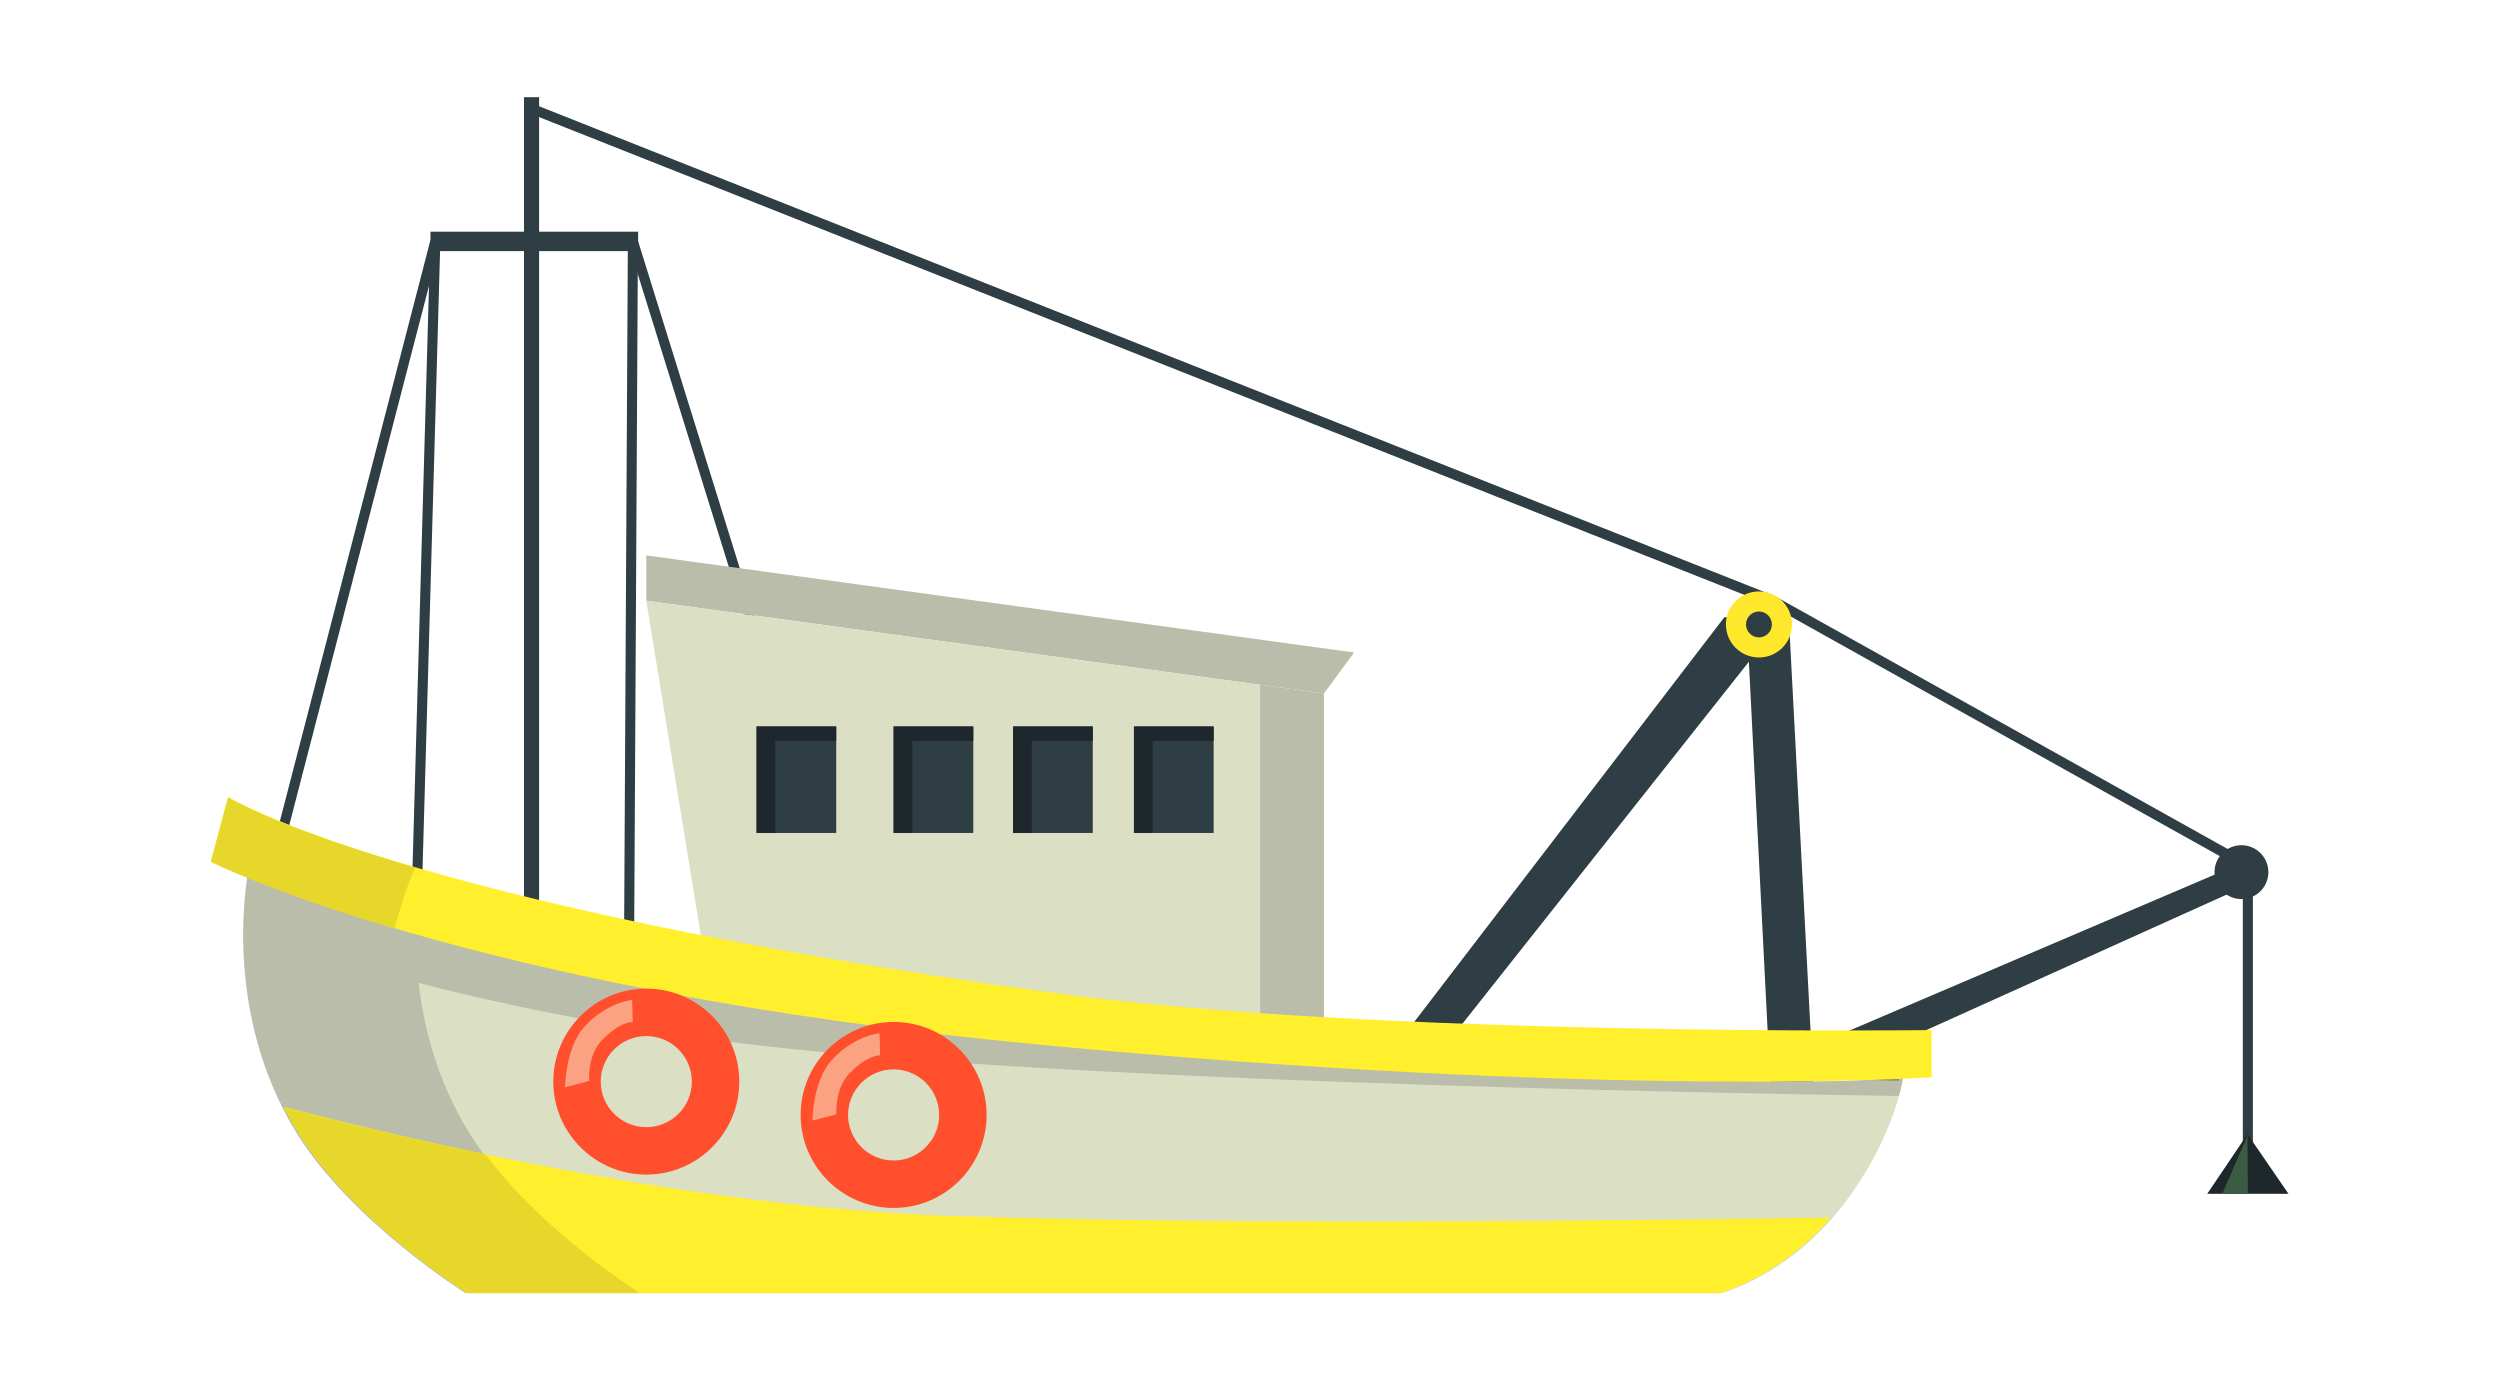 <?xml version="1.0" encoding="UTF-8" standalone="no"?>
<!DOCTYPE svg PUBLIC "-//W3C//DTD SVG 1.1//EN" "http://www.w3.org/Graphics/SVG/1.1/DTD/svg11.dtd">
<svg width="100%" height="100%" viewBox="0 0 1408 784" version="1.1" xmlns="http://www.w3.org/2000/svg" xmlns:xlink="http://www.w3.org/1999/xlink" xml:space="preserve" xmlns:serif="http://www.serif.com/" style="fill-rule:evenodd;clip-rule:evenodd;stroke-linejoin:round;stroke-miterlimit:2;">
    <g transform="matrix(1,0,0,1,-17267.2,-1006.25)">
        <g id="Artboard8" transform="matrix(1,0,0,1,-5873.62,1006.25)">
            <rect x="23140.8" y="0" width="1407.82" height="783.393" style="fill:none;"/>
            <g transform="matrix(1.449,0,0,1.449,22995.2,-1991.8)">
                <path d="M433.704,1755.6L344.624,1469.01L348.362,1467.85L437.442,1754.44L433.704,1755.6Z" style="fill:rgb(47,61,68);fill-rule:nonzero;"/>
                <path d="M351.693,1608.09L351.693,1590.48L626.814,1628.22L615.071,1644.16L351.693,1608.09Z" style="fill:rgb(185,189,170);fill-rule:nonzero;"/>
                <path d="M381.89,1793.34L351.693,1608.09L615.071,1644.16L615.071,1811.91L381.89,1793.34Z" style="fill:rgb(219,223,196);fill-rule:nonzero;"/>
                <rect x="394.554" y="1656.97" width="30.967" height="41.39" style="fill:rgb(47,61,68);fill-rule:nonzero;"/>
                <path d="M401.823,1662.57L425.521,1662.57L425.521,1656.97L394.554,1656.97L394.554,1698.36L401.823,1698.36L401.823,1662.57Z" style="fill:rgb(30,39,43);fill-rule:nonzero;"/>
                <rect x="447.831" y="1656.97" width="30.967" height="41.39" style="fill:rgb(47,61,68);fill-rule:nonzero;"/>
                <path d="M455.101,1662.57L478.798,1662.57L478.798,1656.97L447.831,1656.97L447.831,1698.36L455.101,1698.36L455.101,1662.57Z" style="fill:rgb(30,39,43);fill-rule:nonzero;"/>
                <rect x="494.27" y="1656.97" width="30.966" height="41.39" style="fill:rgb(47,61,68);fill-rule:nonzero;"/>
                <path d="M501.539,1662.57L525.236,1662.57L525.236,1656.97L494.27,1656.97L494.27,1698.36L501.539,1698.36L501.539,1662.57Z" style="fill:rgb(30,39,43);fill-rule:nonzero;"/>
                <rect x="541.244" y="1656.97" width="30.967" height="41.39" style="fill:rgb(47,61,68);fill-rule:nonzero;"/>
                <path d="M548.513,1662.57L572.211,1662.57L572.211,1656.97L541.244,1656.97L541.244,1698.36L548.513,1698.36L548.513,1662.57Z" style="fill:rgb(30,39,43);fill-rule:nonzero;"/>
                <path d="M590.326,1640.77L590.326,1769.96L615.071,1769.96L615.071,1644.16L590.326,1640.77Z" style="fill:rgb(185,189,170);fill-rule:nonzero;"/>
                <path d="M346.942,1746.01L343.027,1745.99L344.535,1468.42L348.45,1468.44L346.942,1746.01Z" style="fill:rgb(47,61,68);fill-rule:nonzero;"/>
                <path d="M264.177,1731.97L260.265,1731.86L267.737,1468.38L271.65,1468.49L264.177,1731.97Z" style="fill:rgb(47,61,68);fill-rule:nonzero;"/>
                <path d="M208.067,1714.08L204.277,1713.1L267.799,1467.94L271.588,1468.92L208.067,1714.08Z" style="fill:rgb(47,61,68);fill-rule:nonzero;"/>
                <path d="M976.155,1827.01L972.24,1827.01L972.24,1712.37L788.698,1609.86L306.379,1418.67L307.821,1415.03L790.381,1606.32L790.494,1606.38L976.155,1710.07L976.155,1827.01Z" style="fill:rgb(47,61,68);fill-rule:nonzero;"/>
                <path d="M805.948,1780.88L973.233,1709.45L977.427,1717.13L832.405,1782.56L805.948,1780.88Z" style="fill:rgb(47,61,68);fill-rule:nonzero;"/>
                <rect x="267.816" y="1464.66" width="80.715" height="7.55" style="fill:rgb(47,61,68);fill-rule:nonzero;"/>
                <rect x="304.164" y="1412.38" width="5.872" height="395.48" style="fill:rgb(47,61,68);fill-rule:nonzero;"/>
                <path d="M982.169,1713.59C982.169,1719.37 977.482,1724.05 971.701,1724.05C965.92,1724.05 961.233,1719.37 961.233,1713.59C961.233,1707.81 965.92,1703.12 971.701,1703.12C977.482,1703.12 982.169,1707.81 982.169,1713.59Z" style="fill:rgb(47,61,68);fill-rule:nonzero;"/>
                <path d="M624.794,1804.93L770.75,1614.47L795.915,1617.32L805.948,1807.96L789.204,1807.96L780.256,1631.81L643.248,1804.93L624.794,1804.93Z" style="fill:rgb(47,61,68);fill-rule:nonzero;"/>
                <path d="M974.058,1815.41L958.4,1838.62L989.996,1838.62L974.058,1815.41Z" style="fill:rgb(30,39,43);fill-rule:nonzero;"/>
                <path d="M974.198,1815.61L964.271,1838.62L974.198,1838.62L974.058,1817.09L974.198,1815.61Z" style="fill:rgb(59,91,67);fill-rule:nonzero;"/>
                <path d="M199.122,1709.45C199.122,1709.45 186.201,1764.82 217.366,1815.15C238.642,1849.51 282.89,1877.23 282.89,1877.23L769.619,1877.23C769.619,1877.23 795.461,1870.52 816.328,1843.67C837.196,1816.83 840.19,1793.34 840.19,1793.34C840.19,1793.34 775.01,1802.78 533.003,1776.56C260.021,1746.99 199.122,1709.45 199.122,1709.45Z" style="fill:rgb(219,223,196);fill-rule:nonzero;"/>
                <path d="M532.999,1776.56C260.015,1746.99 199.118,1709.45 199.118,1709.45C199.118,1709.45 196.632,1720.1 196.472,1736.32C233.651,1749.65 299.182,1769.16 387.758,1780.04C504.292,1794.35 750.389,1799.25 838.592,1800.59C839.844,1796.01 840.186,1793.34 840.186,1793.34C840.186,1793.34 775.006,1802.78 532.999,1776.56Z" style="fill:rgb(185,189,170);fill-rule:nonzero;"/>
                <path d="M838.508,1794.69C838.669,1793.81 838.729,1793.34 838.729,1793.34C838.729,1793.34 835.016,1793.88 826.082,1794.34C830.43,1794.48 834.572,1794.59 838.508,1794.69Z" style="fill:rgb(137,145,103);fill-rule:nonzero;"/>
                <path d="M283.007,1815.15C264.232,1784.83 261.459,1752.68 262.221,1731.91C212.883,1718.83 197.661,1709.45 197.661,1709.45C197.661,1709.45 184.74,1764.82 215.904,1815.15C237.18,1849.51 281.428,1877.23 281.428,1877.23L348.531,1877.23C348.531,1877.23 304.283,1849.51 283.007,1815.15Z" style="fill:rgb(185,189,170);fill-rule:nonzero;"/>
                <path d="M189.166,1684.37L182.456,1709.45C182.456,1709.45 280.878,1759.31 503.446,1780.56C726.015,1801.81 851.279,1793.34 851.279,1793.34L851.279,1774.97C851.279,1774.97 634.727,1777.71 509.038,1760.43C255.234,1725.52 189.166,1684.37 189.166,1684.37Z" style="fill:rgb(255,239,44);fill-rule:nonzero;"/>
                <path d="M261.961,1711.84C207.506,1695.93 189.166,1684.51 189.166,1684.51L182.456,1709.59C182.456,1709.59 205.258,1721.14 253.722,1735.49C256.316,1727.51 258.276,1719.32 261.961,1711.84Z" style="fill:rgb(230,215,42);fill-rule:nonzero;"/>
                <path d="M468.334,1847.14C372.053,1843.68 267.055,1819.56 210.81,1804.82C212.542,1808.27 214.453,1811.72 216.575,1815.15C237.851,1849.51 282.099,1877.23 282.099,1877.23L768.829,1877.23C768.829,1877.23 791.968,1871.22 812.136,1847.83C738.262,1849 574.181,1850.95 468.334,1847.14Z" style="fill:rgb(255,239,44);fill-rule:nonzero;"/>
                <path d="M216.458,1815.03C237.732,1849.4 281.979,1877.11 281.981,1877.11L349.083,1877.11C349.082,1877.11 311.803,1853.76 289.229,1823.35C258.521,1816.95 231.46,1810.33 210.81,1804.93C212.51,1808.31 214.383,1811.68 216.458,1815.03Z" style="fill:rgb(230,215,42);fill-rule:nonzero;"/>
                <path d="M797.009,1617.32C797.009,1624.41 791.261,1630.16 784.171,1630.16C777.081,1630.16 771.333,1624.41 771.333,1617.32C771.333,1610.23 777.081,1604.48 784.171,1604.48C791.261,1604.48 797.009,1610.23 797.009,1617.32Z" style="fill:rgb(255,231,44);fill-rule:nonzero;"/>
                <path d="M789.204,1617.32C789.204,1620.1 786.951,1622.35 784.171,1622.35C781.391,1622.35 779.138,1620.1 779.138,1617.32C779.138,1614.54 781.391,1612.28 784.171,1612.28C786.951,1612.28 789.204,1614.54 789.204,1617.32Z" style="fill:rgb(47,61,68);fill-rule:nonzero;"/>
                <path d="M351.693,1777.3C341.93,1777.3 333.986,1785.24 333.986,1795.01C333.986,1804.77 341.93,1812.71 351.693,1812.71C361.456,1812.71 369.4,1804.77 369.4,1795.01C369.4,1785.24 361.456,1777.3 351.693,1777.3ZM351.693,1831.15C331.763,1831.15 315.549,1814.94 315.549,1795.01C315.549,1775.08 331.763,1758.86 351.693,1758.86C371.623,1758.86 387.838,1775.08 387.838,1795.01C387.838,1814.94 371.623,1831.15 351.693,1831.15Z" style="fill:rgb(255,79,44);fill-rule:nonzero;"/>
                <path d="M320.122,1797.21C320.122,1797.21 320.265,1781.89 327.506,1773.83C336.119,1764.23 346.209,1763.24 346.209,1763.24L346.455,1771.86C346.455,1771.86 346.407,1771.85 346.313,1771.85C345.469,1771.85 340.914,1772.19 334.396,1778.99C328.735,1784.9 329.474,1794.75 329.474,1794.75L320.122,1797.21Z" style="fill:rgb(251,162,131);fill-rule:nonzero;"/>
                <path d="M447.831,1790.25C438.067,1790.25 430.124,1798.2 430.124,1807.96C430.124,1817.72 438.067,1825.67 447.831,1825.67C457.594,1825.67 465.538,1817.72 465.538,1807.96C465.538,1798.2 457.594,1790.25 447.831,1790.25ZM447.831,1844.11C427.901,1844.11 411.686,1827.89 411.686,1807.96C411.686,1788.03 427.901,1771.82 447.831,1771.82C467.761,1771.82 483.976,1788.03 483.976,1807.96C483.976,1827.89 467.761,1844.11 447.831,1844.11Z" style="fill:rgb(255,79,44);fill-rule:nonzero;"/>
                <path d="M416.26,1810.16C416.26,1810.16 416.404,1794.85 423.643,1786.78C432.257,1777.18 442.348,1776.2 442.348,1776.2L442.594,1784.81L442.452,1784.81C441.609,1784.81 437.053,1785.15 430.534,1791.95C424.873,1797.86 425.612,1807.7 425.612,1807.7L416.26,1810.16Z" style="fill:rgb(251,162,131);fill-rule:nonzero;"/>
            </g>
        </g>
    </g>
</svg>

